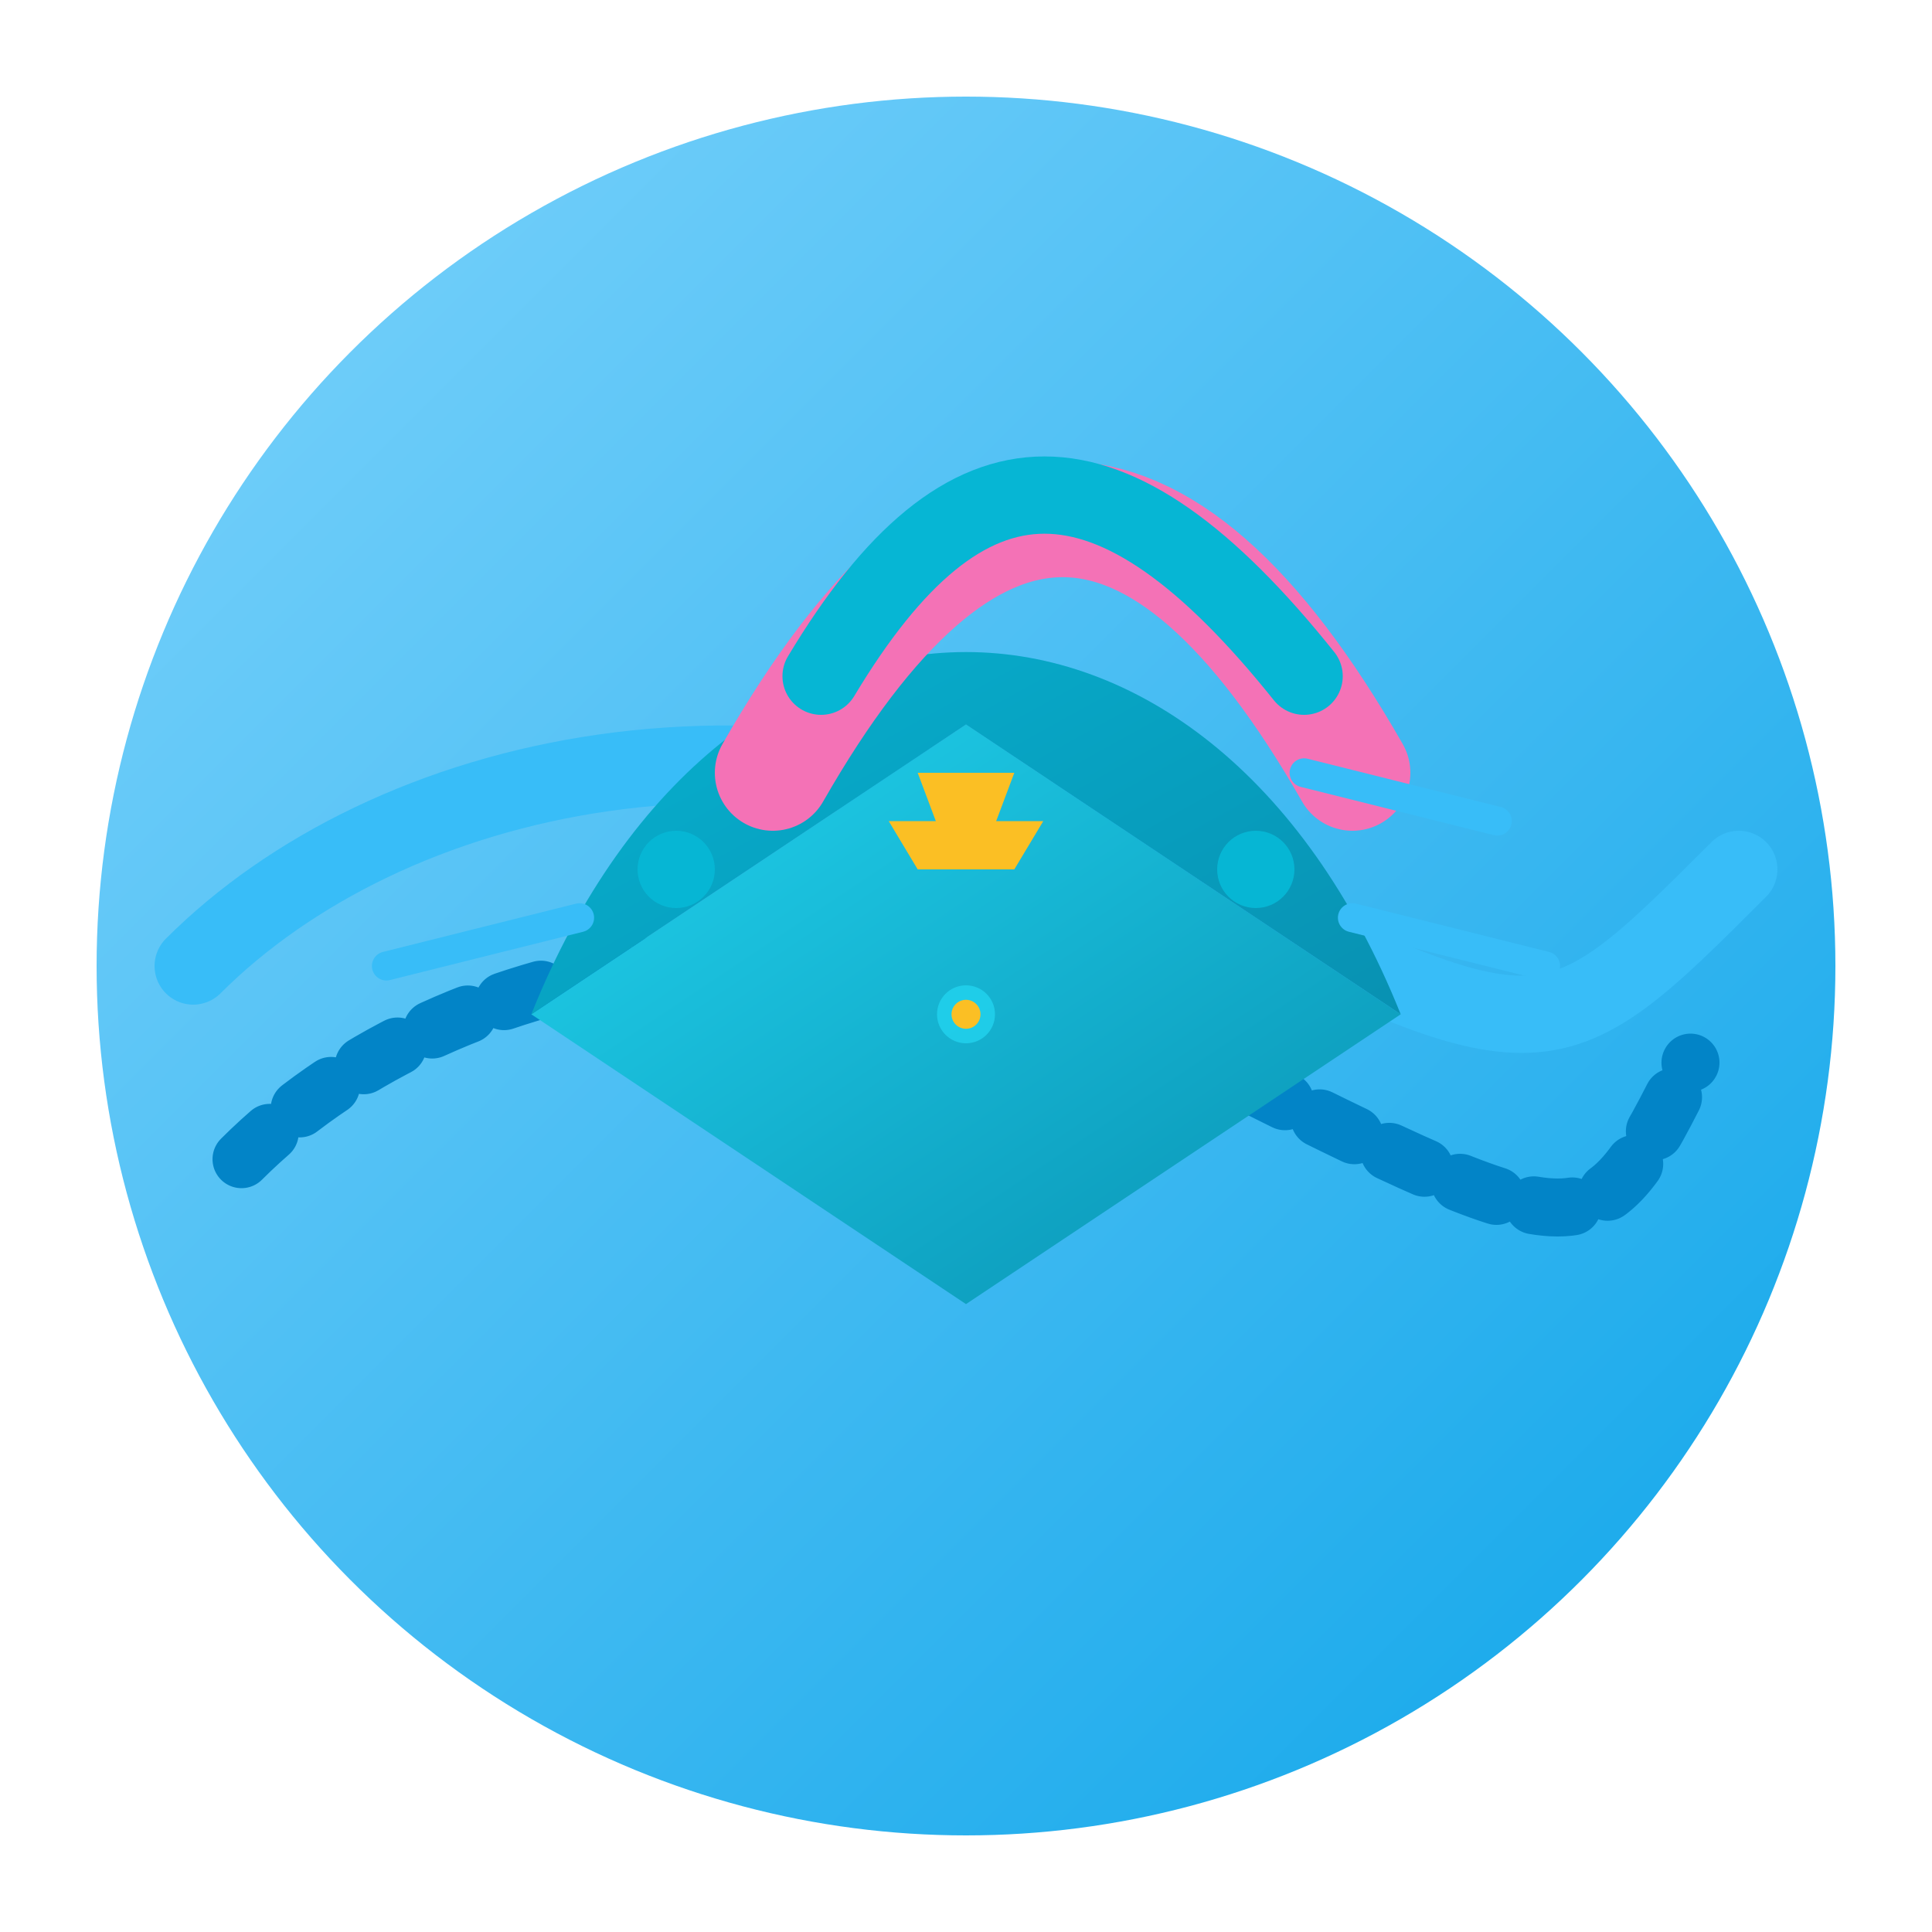 <svg xmlns="http://www.w3.org/2000/svg" viewBox="0 0 200 200">
  <defs>
    <linearGradient id="skyGradient" x1="0%" y1="0%" x2="100%" y2="100%">
      <stop offset="0%" style="stop-color:#7dd3fc;stop-opacity:1"/>
      <stop offset="100%" style="stop-color:#0ea5e9;stop-opacity:1"/>
    </linearGradient>
    <linearGradient id="wingGradient" x1="0%" y1="0%" x2="100%" y2="100%">
      <stop offset="0%" style="stop-color:#06b6d4;stop-opacity:1"/>
      <stop offset="100%" style="stop-color:#0891b2;stop-opacity:1"/>
    </linearGradient>
    <linearGradient id="goGradient" x1="0%" y1="0%" x2="100%" y2="100%">
      <stop offset="0%" style="stop-color:#22d3ee;stop-opacity:1"/>
      <stop offset="100%" style="stop-color:#0891b2;stop-opacity:1"/>
    </linearGradient>
  </defs>
  <!-- Background elements -->
  <circle cx="100" cy="100" r="90" fill="url(#skyGradient)"/>
  <!-- Dynamic swoosh elements -->
  <path d="M20 100 C40 80, 80 70, 120 90 S160 110, 180 90" stroke="#38bdf8" stroke-width="8" fill="none" stroke-linecap="round"/>
  <path d="M25 120 C45 100, 85 90, 125 110 S165 130, 175 110" stroke-dasharray="4,4" stroke="#0284c7" stroke-width="6" fill="none" stroke-linecap="round"/>
  <!-- Main package body with Go cyan -->
  <path d="M55 105 L100 135 L145 105 L100 75 Z" fill="url(#goGradient)"/>
  <!-- Wing elements with Go cyan -->
  <path d="M100 75 L145 105 C125 55, 75 55, 55 105 Z" fill="url(#wingGradient)"/>
  <!-- Abstract bird elements -->
  <path d="M80 80 C100 45, 120 45, 140 80" stroke="#f472b6" stroke-width="12" fill="none" stroke-linecap="round"/>
  <path d="M85 70 C100 45, 115 45, 135 70" stroke="#06b6d4" stroke-width="8" fill="none" stroke-linecap="round"/>
  <!-- Go-inspired geometric elements -->
  <polygon points="95,80 105,80 102,88 98,88" fill="#fbbf24"/>
  <polygon points="92,85 108,85 105,90 95,90" fill="#fbbf24"/>
  <!-- Decorative accents with Go colors -->
  <circle cx="70" cy="90" r="4" fill="#06b6d4"/>
  <circle cx="130" cy="90" r="4" fill="#06b6d4"/>
  <!-- Speed lines -->
  <path d="M45 85 L65 80" stroke="#38bdf8" stroke-width="3" stroke-linecap="round"/>
  <path d="M135 80 L155 85" stroke="#38bdf8" stroke-width="3" stroke-linecap="round"/>
  <path d="M40 100 L60 95" stroke="#38bdf8" stroke-width="3" stroke-linecap="round"/>
  <path d="M140 95 L160 100" stroke="#38bdf8" stroke-width="3" stroke-linecap="round"/>
  <!-- Go module accent -->
  <circle cx="100" cy="105" r="3" fill="#22d3ee" opacity="0.8"/>
  <circle cx="100" cy="105" r="1.5" fill="#fbbf24"/>
</svg>